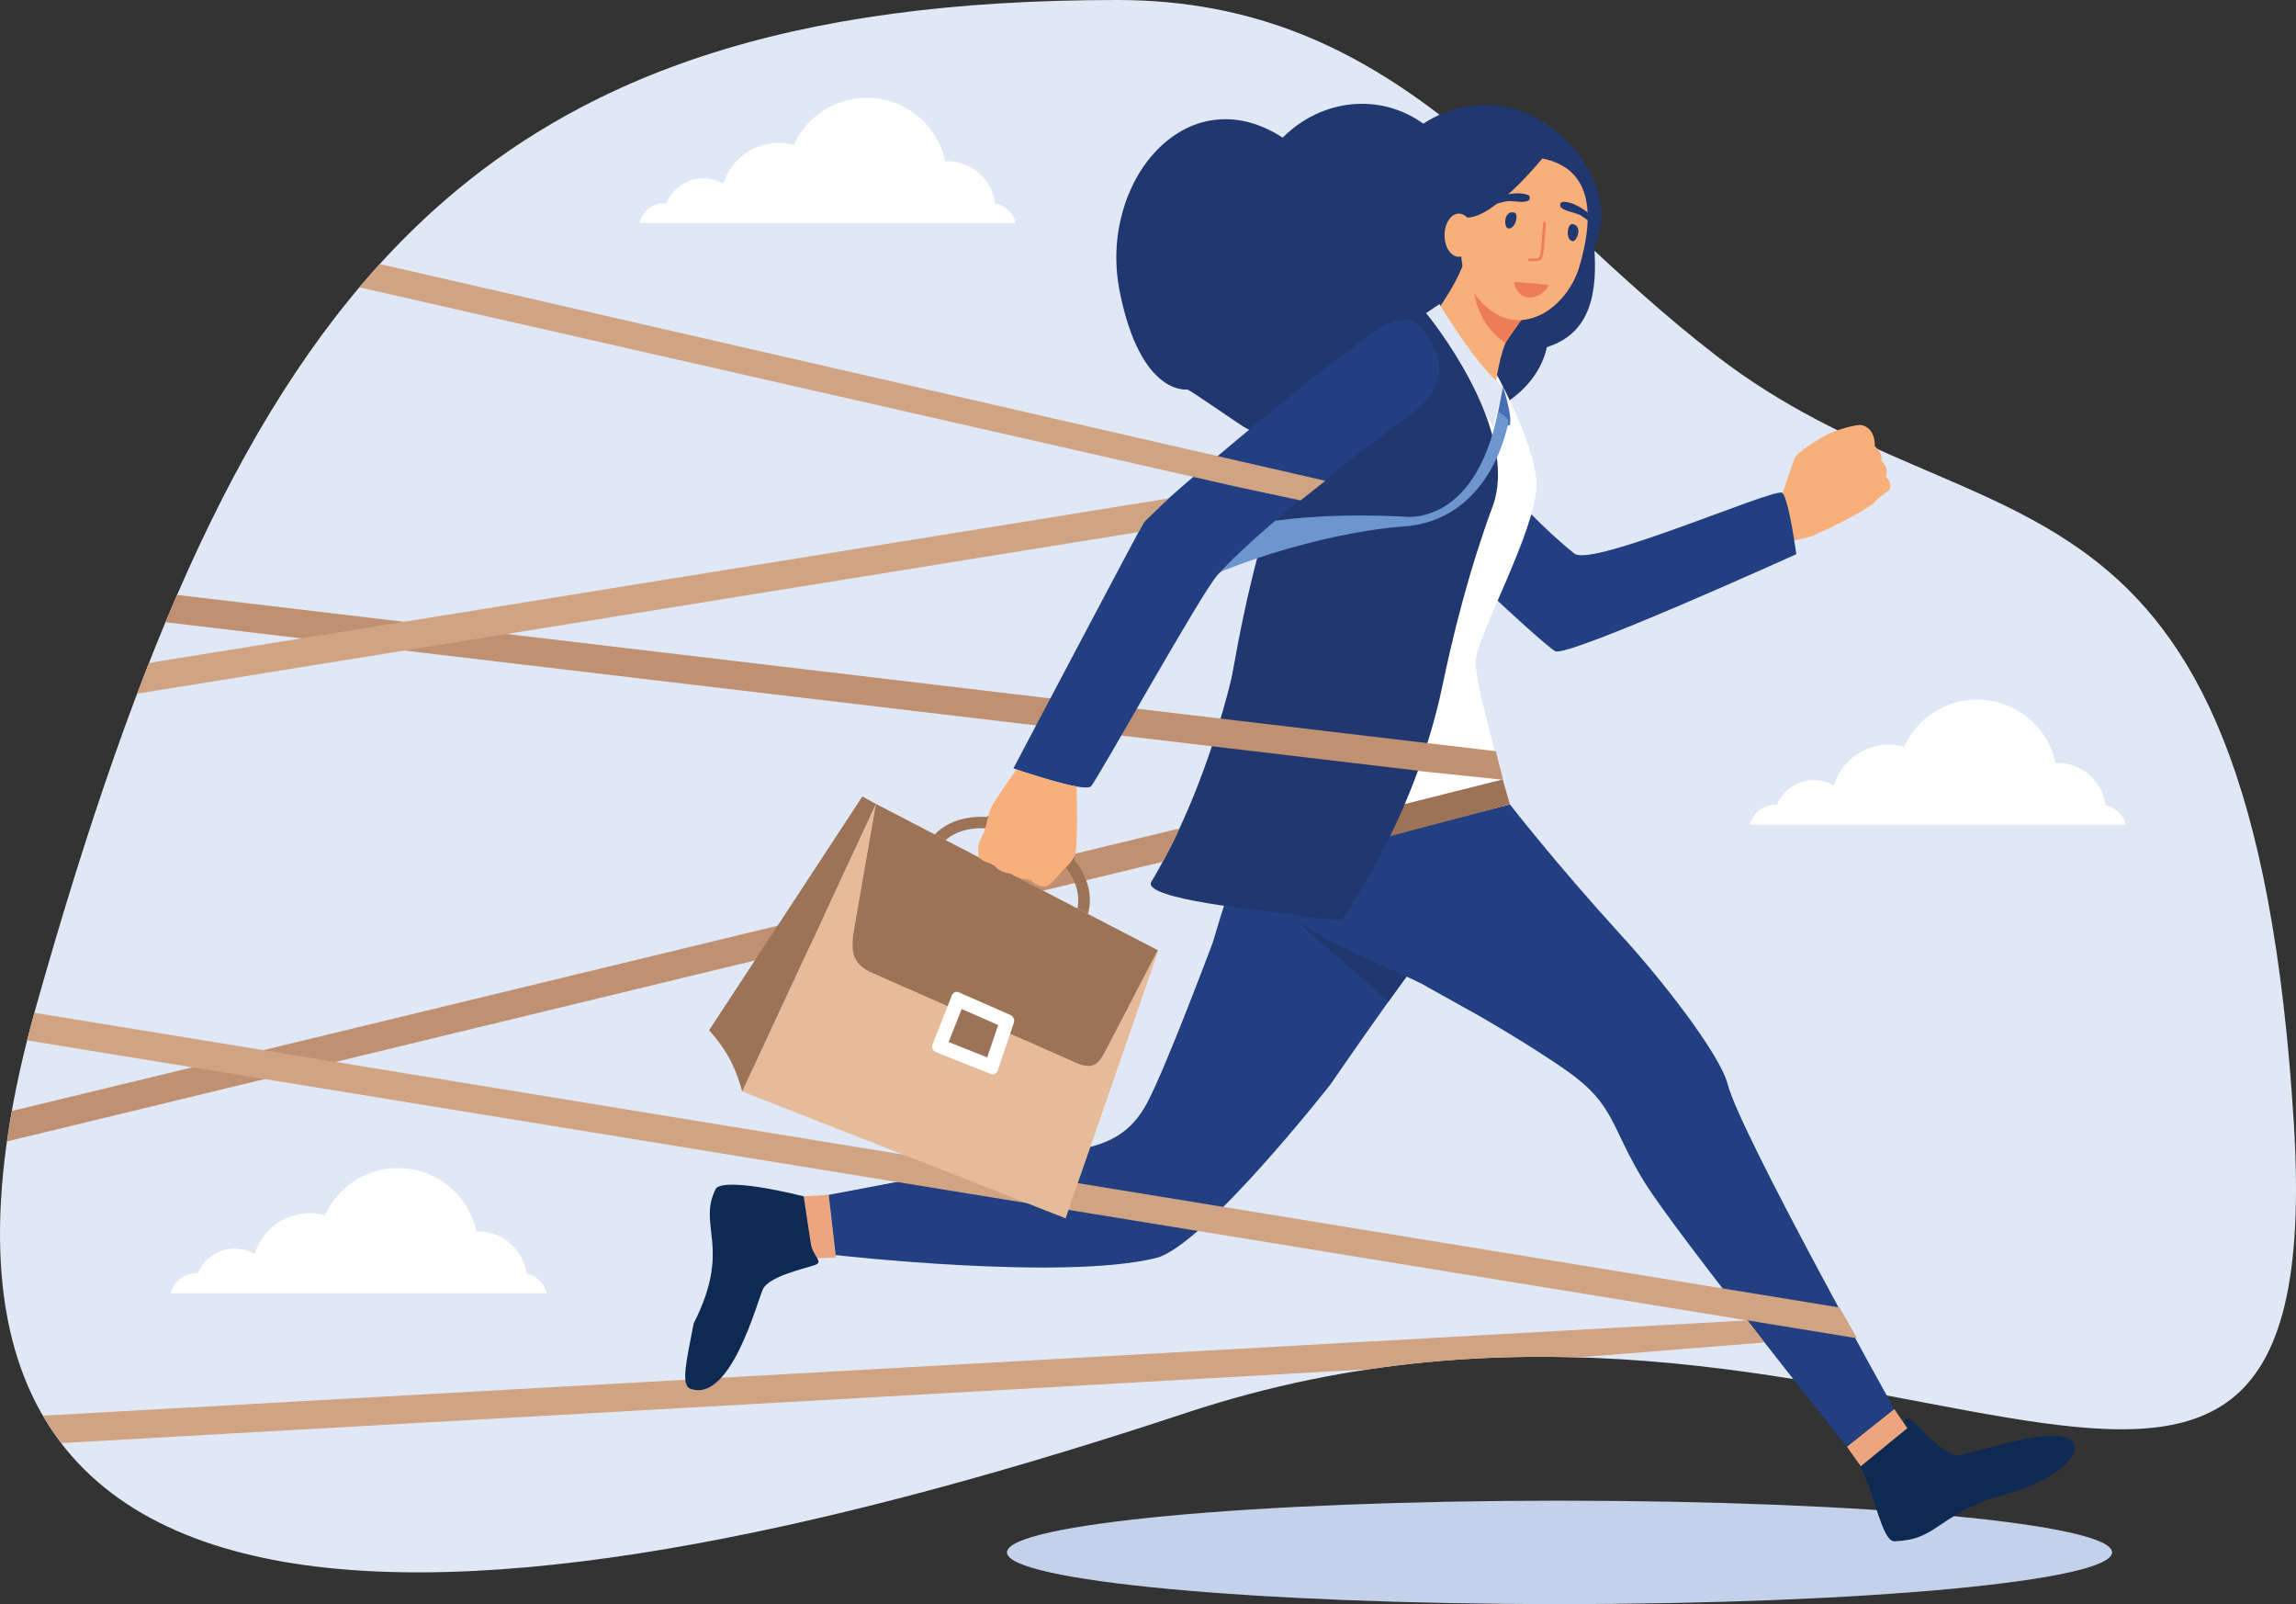 <?xml version="1.0" encoding="UTF-8"?><svg id="a" xmlns="http://www.w3.org/2000/svg" viewBox="0 0 2180.09 1522.67"><rect x="0" y="0" width="2180.09" height="1522.67" fill="#333333" stroke="none"/><path d="M1060.52,0c265.63,0,377.55,190.06,569.31,337.81,253.82,195.54,507.6,68.25,548.24,728.94,36.16,588.04-415.17,63.67-1051.51,274.31C490.2,1551.7-157.91,1636.52,34.41,954.99,226.72,273.47,443.31,0,1060.52,0Z" style="fill:#e0e8f5; fill-rule:evenodd;"/><path d="M2018.66,782.9h-357.15c2.56-10.86,12.31-18.92,23.94-18.92,.56,0,1.12,.02,1.67,.07,5.64-13.81,19.21-23.55,35.05-23.55,6.93,0,13.41,1.87,19,5.12,6.81-22.45,27.66-38.8,52.35-38.8,5.01,0,9.89,.68,14.5,1.95,11.95-26.37,38.5-44.72,69.34-44.72,36.58,0,67.12,25.82,74.42,60.22,.62-.02,1.23-.04,1.84-.04,23.44,0,42.78,17.53,45.63,40.17,9.57,1.79,17.17,9.1,19.4,18.5Z" style="fill:#fff; fill-rule:evenodd;"/><path d="M964.38,211.68h-357.15c2.57-10.86,12.31-18.92,23.94-18.92,.56,0,1.12,.02,1.67,.07,5.64-13.81,19.21-23.55,35.05-23.55,6.93,0,13.42,1.88,19,5.12,6.81-22.45,27.67-38.8,52.35-38.8,5.02,0,9.89,.69,14.51,1.95,11.95-26.37,38.5-44.72,69.34-44.72,36.58,0,67.12,25.82,74.42,60.22,.62-.02,1.23-.04,1.85-.04,23.43,0,42.77,17.53,45.63,40.17,9.56,1.79,17.18,9.11,19.39,18.5Z" style="fill:#fff; fill-rule:evenodd;"/><path d="M519.27,1227.61H162.11c2.57-10.86,12.31-18.92,23.94-18.92,.56,0,1.12,.02,1.67,.06,5.64-13.8,19.21-23.54,35.05-23.54,6.93,0,13.42,1.87,19,5.12,6.81-22.46,27.67-38.8,52.35-38.8,5.02,0,9.89,.69,14.51,1.95,11.95-26.37,38.5-44.72,69.34-44.72,36.58,0,67.12,25.82,74.42,60.22,.62-.02,1.23-.04,1.85-.04,23.43,0,42.77,17.52,45.63,40.17,9.56,1.79,17.18,9.1,19.39,18.5Z" style="fill:#fff; fill-rule:evenodd;"/><path d="M1063.23,276.97c19.88,99.46,64.21,92.72,64.21,92.72,2.93,.88,44.57,29.8,53.09,35.23,36.11,22.65,112.36,8.16,147.35-15.65,57.16,29.19,129.85-7.14,140.91-59.76,41.53-13.01,48.32-51.16,44.91-95.86,25.45-52.11-25.55-118.55-80.1-131.47-27.6-6.46-58.2-.68-82.13,15.23-41.44-29.88-96.96-23.46-133.52,13.23-91.41-59.15-175.75,42.25-154.71,146.34Z" style="fill:#20386f; fill-rule:evenodd;"/><path d="M1480.79,1424.49c289.76,0,524.65,21.98,524.65,49.09s-234.89,49.09-524.65,49.09-524.65-21.98-524.65-49.09,234.9-49.09,524.65-49.09Z" style="fill:#c4d1eb; fill-rule:evenodd;"/><circle cx="1260.81" cy="562.15" r="66.79" transform="translate(-43.67 110.5) rotate(-4.93)" style="fill:#4e66af;"/><polygon points="786.84 1134.18 763.16 1135.62 770.81 1194.6 793.74 1193.6 786.84 1134.18" style="fill:#eda580; fill-rule:evenodd;"/><path d="M1764.65,1388.79s24.52-19.45,34.53-27.64c10-8.18,8.6-19.3,15.48-13.64,6.88,5.67,31.36,34.91,45.04,33.88,13.67-1,90.02-29.26,107.42-13.86,10.57,10.14-8.81,38.16-74.69,54.19-54.1,18.98-54.09,39.94-93.51,41.33-12.27,.42-18.8-46.68-34.28-74.26Z" style="fill:#0e2952; fill-rule:evenodd;"/><polygon points="1753.62 1373.22 1766.8 1391.83 1811.05 1355.68 1798.59 1337.49 1753.62 1373.22" style="fill:#eda580; fill-rule:evenodd;"/><path d="M1368.78,883.73c-7.51,8.55-19.73,24.71-33.27,43.26-5.56,7.61-11.33,15.6-17.07,23.63-27.8,38.93-55.17,78.81-55.17,78.81,0,.03-120.49,153.63-165.58,164.72-88.85,21.85-304.2-2.81-304.2-2.81l-6.64-57.15s107.5-20.26,165.47-31.62c67.26-13.2,110.29-5.68,137.04-55.95,17.83-33.45,61.73-150.78,62.14-151.84,17.42-59.39,43.26-135.76,66.12-156.9,19.17-17.78,151.17,145.87,151.17,145.87Z" style="fill:#223f81; fill-rule:evenodd;"/><path d="M1640.6,1029.58c-7.47-29.26-64-101.41-103.09-143.77-61.72-67.88-103.81-122.25-103.81-122.25,0,0-244.73,48.87-237.32,72.69,14.05,45.17,136.24,85.94,159.42,100.92l47.89,26.66s47.62,27.19,83.07,51.9c47.51,33.1,41.85,53.52,75.04,106.97,29.73,47.87,191.83,250.5,191.83,250.5l44.97-35.72s-146.43-262.5-157.99-307.91Z" style="fill:#223f81; fill-rule:evenodd;"/><path d="M1719.71,509.2s-20.2,5.54-31.63,6.35c-11.44,.79,8.78-36.42,8.78-36.42l22.85,30.07Z" style="fill:#f9af79; fill-rule:evenodd;"/><path d="M1691.91,470.25s10.19-30.14,11.88-34.7c1.69-4.55,12.72-12.46,26.2-20.42,13.44-7.99,35.19-12.72,37.63-11.56,2.41,1.19,5.42,1.24,8.8,7.27,3.38,6.04,2.95,13.01,2.95,13.01,0,0,7.66,5.47,6.46,14.01,0,0,6.99,5.49,4.03,14.96,0,0,6.68,5.54,3.95,12.24,0,0-11.05,7.95-14.29,12.05-3.23,4.13-34.52,21.32-59.82,32.1,0,0-20.21-.17-27.8-38.96Z" style="fill:#f9af79; fill-rule:evenodd;"/><path d="M1764.01,405.52s-33.62,21.06-30.89,26.88c2.71,5.84,7.26,6.33,7.26,6.33l-9.91,14.93s-.98,13.59,14.11,10.68c0,0-2.22,12.61,12,8.05,0,0,2.24,8.98,9.21,8.04,6.96-.94,28.03-15.38,28.03-15.38,0,0,4.02-5.2-3.01-12.38,0,0,3.1-8.96-4.3-15,0,0,1.67-7.51-6.38-13.97,0,0,1.45-16.98-12.5-20.13,0,0-2.22,1.07-3.62,1.95Z" style="fill:#f9af79; fill-rule:evenodd;"/><path d="M1704.78,434.77s27.11-2.32,42.48,2.9c3.47,1.18,6.63,2.97,6.83,6.64,.21,3.67-4.84,8.64-16.53,10.25-11.7,1.62-26.07,9.04-26.07,9.04,0,0-12.5-1.87-6.71-28.83Z" style="fill:#f9af79; fill-rule:evenodd;"/><path d="M1365.9,389.09s75.14,93.89,129.01,136.39c16.89,13.34,190.87-63.05,197.29-57.7,6.4,5.36,13.38,58.31,13.38,58.31,0,0-216.66,98.06-228.81,92.08-12.16-5.98-171.3-154.96-180.54-176.93-9.26-21.93-9.42-48.93,12.53-61.87,30.82-18.16,57.14,9.71,57.14,9.71Z" style="fill:#223f81; fill-rule:evenodd;"/><path d="M1409.29,333.89s49.61,84.19,49.61,126.5c-.02,42.33-56.9,143.4-57.71,167.06-.83,23.66,32.51,136.11,32.51,136.11l-254.79,65.29s-6.38-67.08-4.91-147.59c1.46-80.49,25.08-146.46,31.02-192.49,20.29-157,149.1-191.56,149.1-191.56l55.18,36.68Z" style="fill:#fff; fill-rule:evenodd;"/><path d="M1444.64,303.82c-6.6,5-11.87,13.89-15.19,21.88-6.94,16.89-10.09,43.14-11.28,53.36-2.17,19.07-55.25-81.36-55.25-81.36,23.78-35.58,33.35-50.81,43.26-123.67,17.89-67.03,38.46,129.79,38.46,129.79Z" style="fill:#f9af79; fill-rule:evenodd;"/><path d="M1366.79,288.7s35.3,59.39,60.31,78.24l-9.26,38.54-63.73-108.27,12.67-8.51Z" style="fill:#e0e8f5; fill-rule:evenodd;"/><polygon points="1433.7 763.56 1426.87 739.86 1176.92 802.64 1179.07 830.99 1433.7 763.56" style="fill:#9c7357; fill-rule:evenodd;"/><path d="M1417.18,481c-5.19,14.05-10.05,28.27-14.59,42.56h0c-9.99,31.46-18.48,63.26-25.69,94.23-2.56,11.05-4.96,22.02-7.22,32.82-26.82,128.77-96.2,223.06-96.2,223.06,0,0-103.4-8.68-127.39-25.89,0,0,7.27-148.4,40.92-291.19,2.6-11.03,5.35-22.02,8.27-32.91h.02c22.35-125.9,80.36-218.55,158.81-226.47,1.5,1.83,90.31,109.98,63.07,183.79Z" style="fill:#20386f; fill-rule:evenodd;"/><path d="M1184.66,566.81s-18.67,147.96-91.43,270.29c-9.85,16.57,114.44,28.18,114.44,28.18l-23.01-298.46Z" style="fill:#20386f; fill-rule:evenodd;"/><path d="M1427.1,366.93s8.67,26.13,6.7,35.83c-.73,3.65-13.29-2-13.29-2l6.6-33.83Z" style="fill:#466fb5; fill-rule:evenodd;"/><path d="M1335.51,926.98c-5.56,7.61-11.33,15.6-17.07,23.63l-87.89-76.91c.69,.44,11.91,7.71,26.65,16.23,15.22,8.78,78.31,37.05,78.31,37.05Z" style="fill:#20386f; fill-rule:evenodd;"/><path d="M1432.11,401.04s-14.92,92.75-99.5,98.74c-75.76,5.37-185.81,40.87-221.57,68.29l-44.24,36.15,10.79-48.11s32.15-76.18,254.13-65.82c0,0,68.02,12.29,90.7-99.37,0,0,11.14,5.56,9.69,10.11Z" style="fill:#6d96ce; fill-rule:evenodd;"/><path d="M168.13,564.71l1252.13,148.37,7.01,27.12-80.92-8.44,.55-.13L157.12,590.64c3.64-8.74,7.3-17.39,11.01-25.93h0ZM6.7,1083.46c1.33-9.43,2.88-19.06,4.62-28.87l1108.58-268.17c-4.76,11.09-10.13,21.52-15.85,31.58L6.7,1083.46Z" style="fill:#bf9071; fill-rule:evenodd;"/><path d="M32.7,961.39l1713.97,279.74,16.59,29.18-112.49-18.32L25.72,987.58c2.16-8.57,4.53-17.35,6.97-26.19h0Zm1465.92,327.11l176.82-14.18-16.38-20.98L40.79,1343.79c5.33,9.15,11.17,17.8,17.45,26.01l1242-70.11c69.13-10.28,135.39-13.04,198.37-11.19Z" style="fill:#d0a382; fill-rule:evenodd;"/><path d="M1343.56,390.46s-137.67,99.77-187.71,155.64c-15.71,17.52-113.61,193.65-119.9,200.27-6.28,6.62-73.71-17.01-73.71-17.01,0,0,116.48-220.69,123.83-233.53,7.34-12.85,207.89-180.08,232.47-188.68,24.57-8.6,30.12-1.83,42.74,23,17.71,34.89-17.72,60.3-17.72,60.3Z" style="fill:#223f81; fill-rule:evenodd;"/><polygon points="831.72 763.17 704.73 1036.05 1011.81 1156.47 1099.9 902.31 831.72 763.17" style="fill:#e5bb9a; fill-rule:evenodd;"/><path d="M673.26,977.99c18.98,20.79,26.44,39.63,31.47,58.06l126.99-272.88-12.92-7.11-145.54,221.93Z" style="fill:#9c7357; fill-rule:evenodd;"/><path d="M831.72,763.17l-21.69,124.65c-1.29,14.39-1.68,27.38,18.9,35.97l193.02,85.11c17.2,7.59,21.98-.63,28.03-11.97l49.28-94.96-267.52-138.8Z" style="fill:#9c7357; fill-rule:evenodd;"/><path d="M910.22,941.85l49.12,21.59c2.7,1.18,4.36,4.37,3.41,7.19l-15.43,45.56c-.95,2.8-3.84,4.36-6.54,3.28l-52.04-20.66c-2.72-1.08-4.51-4.41-3.41-7.18l18.35-46.5c1.1-2.78,3.84-4.47,6.55-3.28Z" style="fill:#fff; fill-rule:evenodd;"/><polygon points="913.1 957.76 900.72 989.14 937.39 1003.7 947.78 973.01 913.1 957.76" style="fill:#9c7357; fill-rule:evenodd;"/><path d="M887.57,792.15c8.29-8.85,19.57-13.94,32.29-15.91,5.46-.85,11.21-1.11,17.07-.82,6.6-5.83,26.67-3.21,47.71,6.71,22.29,10.5,37.57,25.37,35.34,34.02,1.07,1.31,2.08,2.65,3.05,4.01,10.07,14.14,14.62,30.46,10.02,47.46l-10.06-5.22c2.6-12.88-1.14-25.19-8.8-35.94-1.03-1.46-2.14-2.88-3.3-4.28-9.4,1.35-24.75-1.98-40.65-9.47-16.65-7.85-29.4-18.14-33.84-26.45-5.13-.25-10.12-.03-14.88,.71-9.08,1.41-17.25,4.8-23.62,10.53l-10.31-5.35Z" style="fill:#9c7357; fill-rule:evenodd;"/><path d="M929.04,812.04s-.77-8.35,.68-12.18c0,0,3.16-6.75,5.12-11.67,.63-1.57,1.12-2.96,1.36-3.88,.97-3.85,1.94-12.62,6.87-21.27,3.7-6.44,16.13-24.17,22.12-32.66,9.4,3.21,39.11,13.09,57.06,16.2,.35,12.9,1.35,58.1-1.79,65.42-.37,.83-.74,1.64-1.17,2.37-3.81,6.96-9.57,10.53-11.97,13.96-.91,1.23-10.62,13.07-15.2,13.1-6.34,.03-10.76-2.52-13.17-6.15,0,0-12.44-.49-18.7-6.05,0,0-11.5-.08-17.31-9.22,0,0-11.65-1.39-13.9-7.97Z" style="fill:#f9af79; fill-rule:evenodd;"/><path d="M360.65,250.62l897.8,205.79-23.55,18.63-59.01-12.61L341.29,272.77c6.37-7.54,12.8-14.96,19.36-22.16h0Zm-230.4,407.81l950.82-153.38,5.01-9.21,23.48-22.7L141.5,629.28c-3.77,9.6-7.53,19.31-11.25,29.14Z" style="fill:#d0a382; fill-rule:evenodd;"/><path d="M763.16,1135.62s4.57,31.47,6.66,44.49c2.09,13.03,12.61,17.49,4.1,20.64-8.53,3.16-43.38,10.37-49.49,22.96-5.27,10.85-30.4,108.19-68.73,94.58-9.63-3.42-3.88-26.33,2.93-61.98,37.18-72.93,2.48-93.16,21.46-128.63,12.66-10.26,83.07,7.94,83.07,7.94Z" style="fill:#0e2952; fill-rule:evenodd;"/><path d="M1404.23,274.34s-1.68,1.41-4.38,3.86c1.93,12.74,7.08,25.36,16.99,36.43,4.13,4.63,8.37,8.23,12.61,11.07,14.93-22.27,32.7-45.83,32.7-45.83l-57.92-5.53Z" style="fill:#ed7d57; fill-rule:evenodd;"/><path d="M1458.15,149.36s-23.42-.65-42.86,17.25c-19.56,17.76-46.46,78-10.17,118.54,36.17,40.67,82.51,8.23,94.48-31.92,11.84-40.16,18.66-96.15-41.45-103.87Z" style="fill:#f9af79; fill-rule:evenodd;"/><path d="M1465.11,149.63s-46.21,57.4-72.21,56.89c-26.25-.52-35,32.04-35,32.04,0,0,21.62-74.91,49.55-86.11,27.8-11.33,57.67-2.83,57.67-2.83Z" style="fill:#20386f; fill-rule:evenodd;"/><path d="M1398.82,222.35c.26,11.33-5.66,20.97-13.12,21.36-7.47,.51-13.77-8.23-14.04-19.56-.38-11.34,5.54-20.86,13-21.37,7.6-.51,13.77,8.37,14.15,19.57Z" style="fill:#f9af79; fill-rule:evenodd;"/><path d="M1451.08,185.19c-13.64-5.8-40.92,4.93-33.28,8.01,2.49,1,10.57-2.02,13.5-2.27,5.87-.49,16.52,2.31,20.24-.8,1.54-1.27,1.26-4.21-.46-4.94Z" style="fill:#20386f; fill-rule:evenodd;"/><path d="M1481.7,196.06c2.34,4.22,13.28,5.45,18.56,8.06,2.65,1.28,9.1,6.99,11.81,6.94,8.2-.12-13.37-20.09-28.15-19.46-2.11,.12-3.22,2.74-2.22,4.46Z" style="fill:#20386f; fill-rule:evenodd;"/><path d="M1431.95,216.83c-4.12-.78-4.4-17.05,5.6-15.18,5.34,1.01,1.15,16.44-5.6,15.18Z" style="fill:#20386f; fill-rule:evenodd;"/><path d="M1493.02,228.9c4.13,.78,10.29-14.28,.3-16.16-5.33-.99-7.04,14.9-.3,16.16Z" style="fill:#20386f; fill-rule:evenodd;"/><path d="M1450.88,246.77c-.1-1.82,2.91-1.41,4.83-1.5,7.09-.22,6.78,3.13,8.96-25.97,.43-5.69,.04-8.88,2.07-8.66,1.88,.23,.99,2.34,.51,8.82-2.4,31.66-1.6,27.85-15,28.51-.7,.03-1.34-.5-1.37-1.21Z" style="fill:#ed7d57; fill-rule:evenodd;"/><path d="M1437.87,269.69c-1.11-3.38,3.12-1.73,30.6,.46,8.21,.69-21.39,27.61-30.6-.46Z" style="fill:#ed7d57; fill-rule:evenodd;"/></svg>